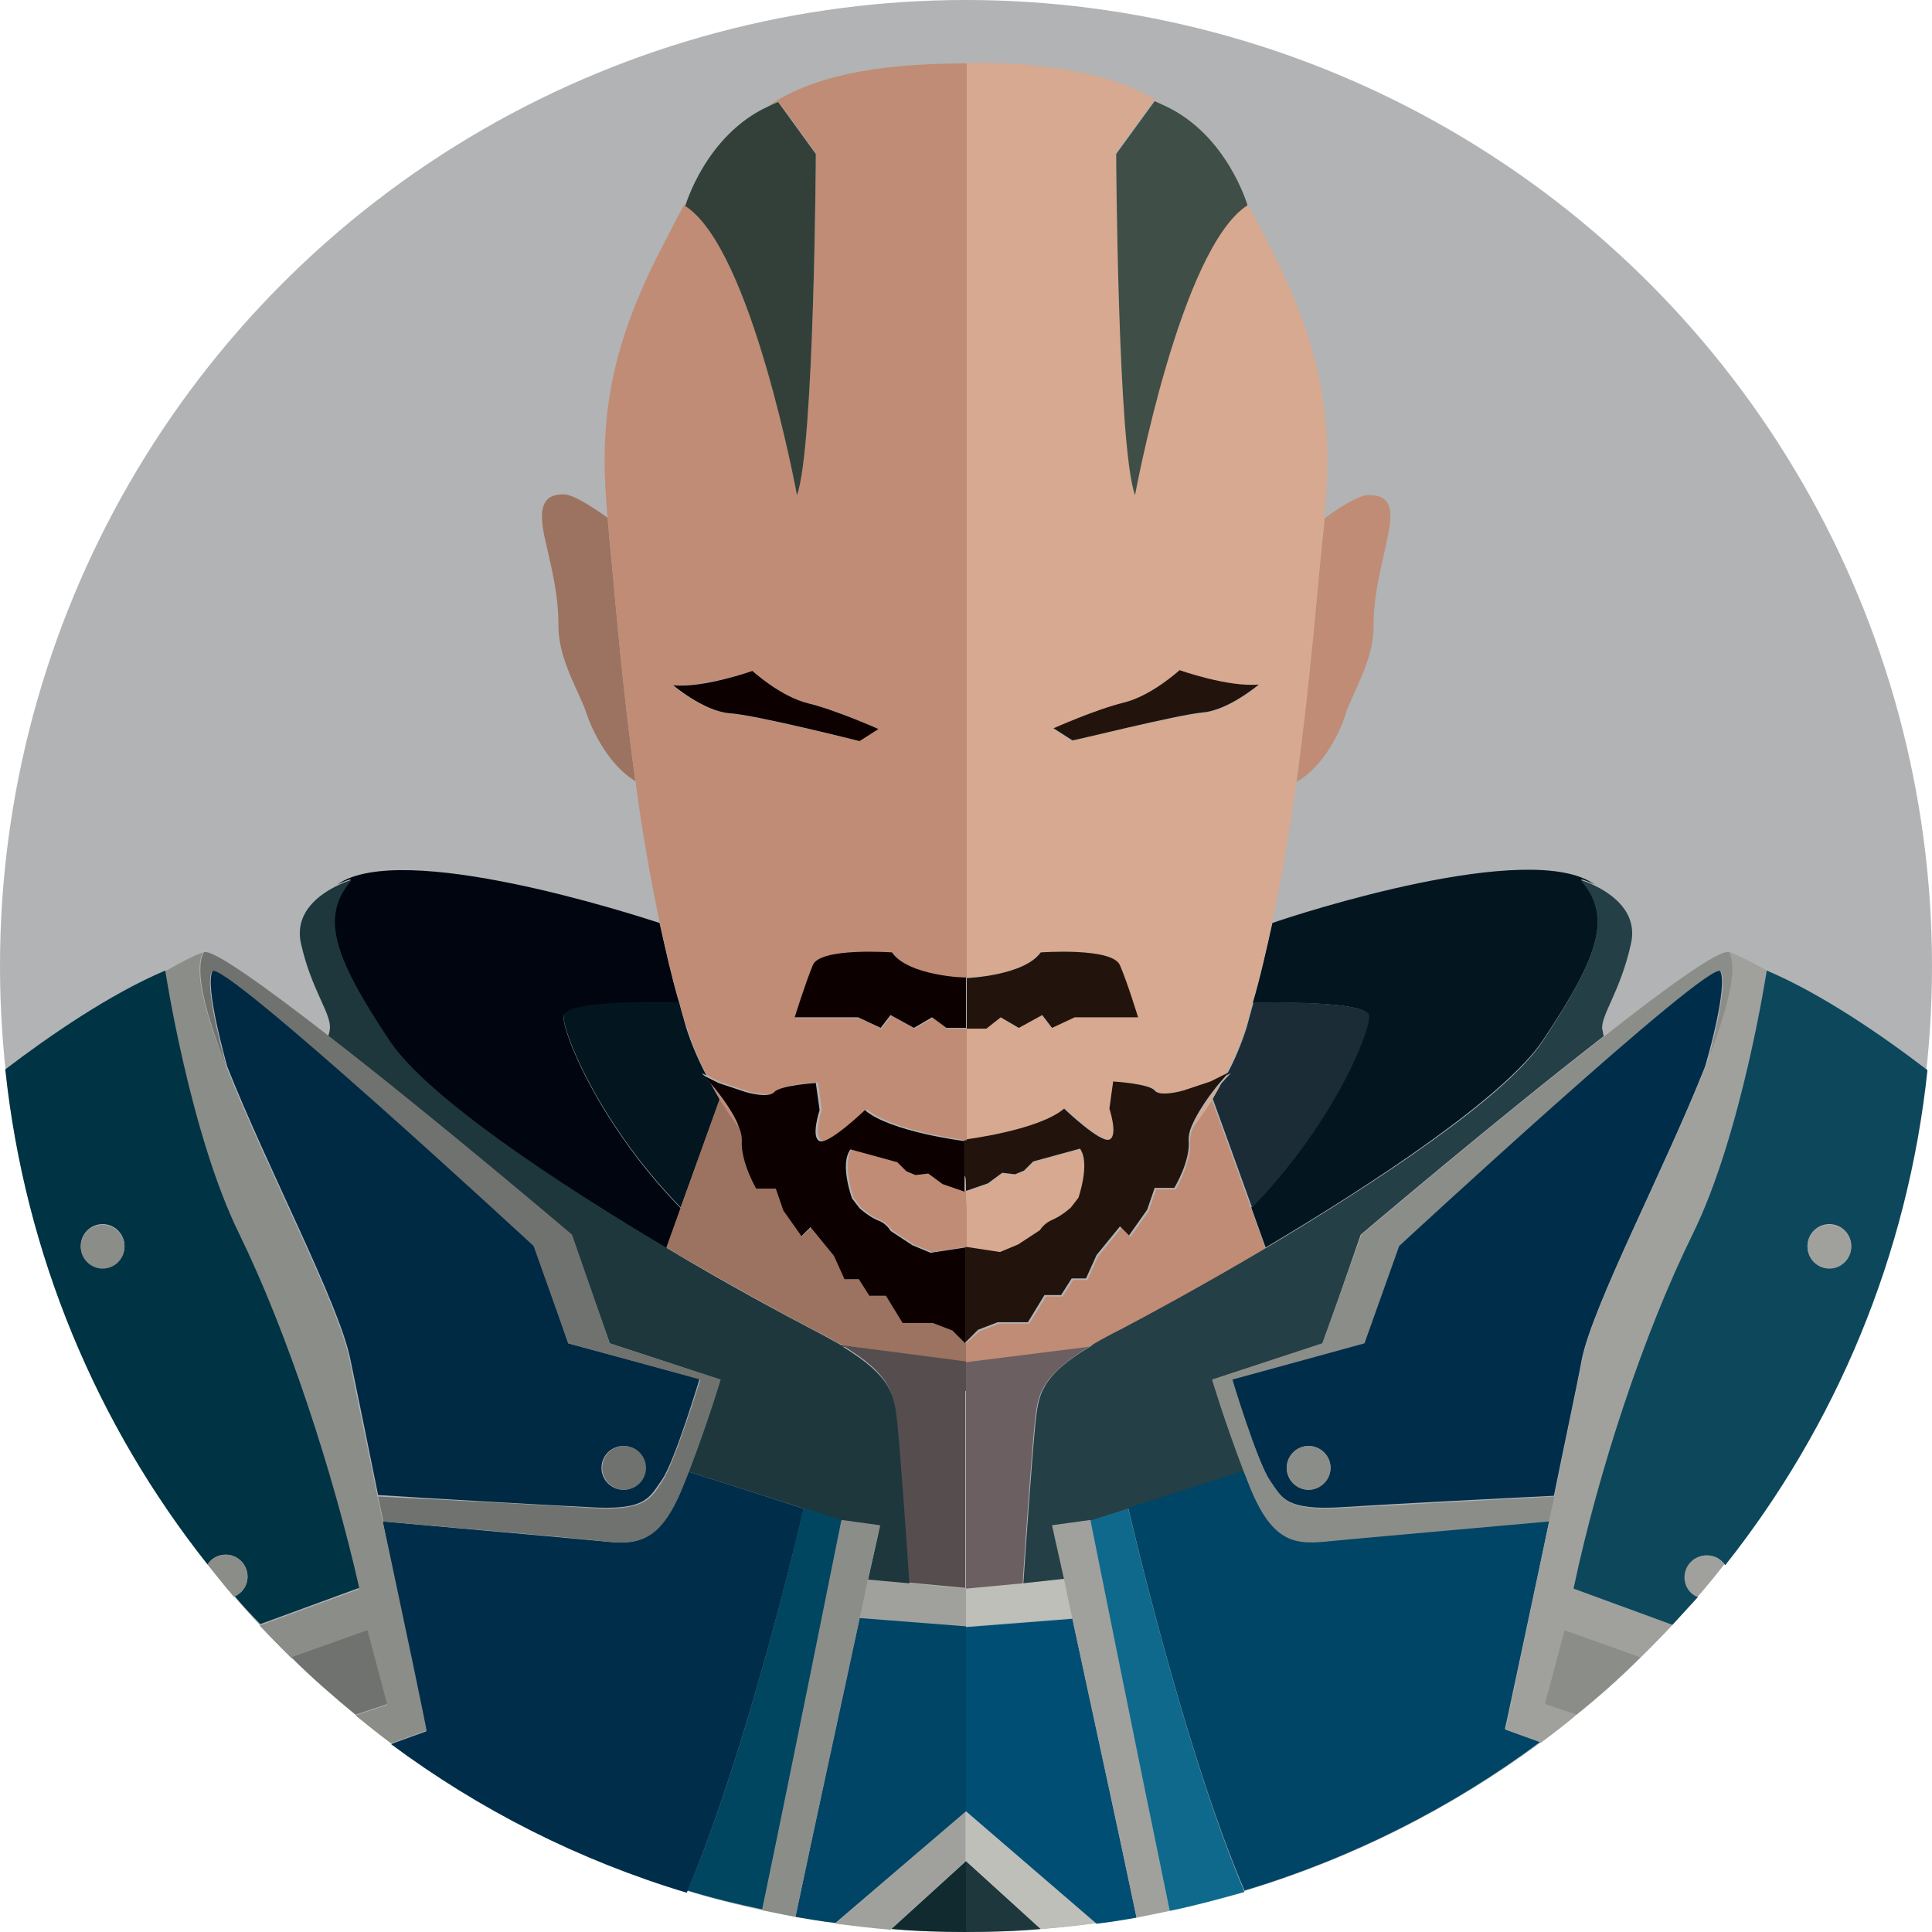 <svg xmlns="http://www.w3.org/2000/svg" width="256" height="256"><circle fill="#B1B3B5" cx="128" cy="128" r="128"/><path fill="#1D373D" d="M128 256c3.3 0 6.7-.1 9.9-.4l-9.9-9v9.4z"/><path fill="#03161F" d="M144.4 178.3c.1-.1.3-.2.4-.3l-.9.3h.5zm36.9-43.8c.4 1.6-4.4 14.1-15.5 25.5l1.9 5.3c14.5-8.6 31.7-20 36.7-27.4 7.7-11.5 9.2-16.6 5.1-21.4 0 0 .8.2 1.8.7-8.5-6.1-39.3 3.9-42.7 5.1-.8 3.6-1.6 7.2-2.6 10.6 4.6-.1 14.8-.1 15.3 1.6z"/><path fill="#1B2C36" d="M161.8 143.6c-.4.7-.7 1.3-1.1 2l5.2 14.4c11.1-11.4 15.9-23.9 15.5-25.5-.5-1.7-10.7-1.7-15.3-1.7l-.9 3.3c-.7 2.2-1.6 4.4-2.7 6.4l.6-.3c-.1.1-.6.6-1.3 1.4z"/><path fill="#C08C76" d="M158.1 149.4c-.3.7-.4 1.3-.4 1.8.2 2.8-1.9 6.4-1.9 6.4h-2.6l-1 2.9-2.4 3.4-1.2-1.2-3.1 3.8-1.4 3.1h-1.9l-1.4 2.2h-2.2l-2.2 3.6h-4l-2.6 1-1.8 1.6v2.6l16-2.1.9-.3c1.1-.6 2.3-1.3 3.7-2 3.8-2 11.1-5.9 19.1-10.7l-1.9-5.3-5.2-14.4c-.7 1.1-1.6 2.3-2.5 3.6zm13.7-45.8c3.7-2.1 5.9-6.9 6.5-9 .8-2.6 3.7-7 3.7-11.5s1-7.7 1.9-12.1c1-4.5-.3-5.4-2.6-5.4-1.2 0-3.8 1.6-5.8 3.1-.1.8-.1 1.6-.2 2.3-.8 6.7-1.7 19.1-3.5 32.6z"/><path fill="#D7A990" d="M137.8 126.2s9.6-.7 10.5 1.7c1 2.4 2.4 6.9 2.4 6.9h-8.4l-3 1.4-1.3-1.7-3.1 1.7-2.4-1.4-1.9 1.4H128V151s9.8-1.2 13.2-4.1c0 0 4.8 4.6 6 4.1 1.2-.5 0-4.1 0-4.1l.5-3.6s4.7.3 5.5 1.2 3.8 0 3.8 0l3.6-1.2 1.8-.9c1.1-2.1 2-4.2 2.7-6.4l.9-3.3c1-3.4 1.8-7 2.6-10.6 1.3-6.2 2.4-12.6 3.2-18.7 1.9-13.6 2.8-25.9 3.5-32.6.1-.8.2-1.6.2-2.3 1-11.1.5-21-7.3-36-1-2-2-3.8-2.9-5.5-8.9 5.7-14.9 38.4-14.9 38.4-2.3-6.1-2.5-45.2-2.5-45.2l5-6.9c.5.2.9.4 1.3.6-5.6-3.7-13.5-5.6-26.3-5.6v121.2c.1.1 7.8-.2 9.9-3.3zm11.1-33c3.7-.9 7.4-4.3 7.4-4.3s6.5 2.3 10.5 1.9c0 0-4 3.4-7.4 3.7-3.4.3-17.4 3.7-17.4 3.7l-2.5-1.6c.1 0 5.7-2.5 9.4-3.4zm12.9 50.4c-1.2 1.4-3 3.8-3.7 5.7.9-1.2 1.8-2.5 2.6-3.8.4-.6.7-1.2 1.1-1.9zM134.9 165l2.9-1.9s.5-1 1.7-1.4c1.2-.5 2.4-1.6 2.4-1.6l1-1.3s1.7-4.6.2-6.5l-6.2 1.7-1.2 1.2-1.2.5-1.7-.2-1.9 1.4-2.9 1v7.5l4.6.7 2.3-1.1z"/><path fill="#3F4E46" d="M147.9 20.4s.2 39.1 2.5 45.2c0 0 6-32.7 14.9-38.4 0 0-2.7-9.4-11-13.2-.4-.2-.9-.4-1.3-.6l-5.1 7z"/><path fill="#22140D" d="M159.4 94.4c3.4-.3 7.4-3.7 7.4-3.7-4 .4-10.5-1.9-10.5-1.9s-3.7 3.4-7.4 4.3c-3.7.9-9.3 3.4-9.3 3.4l2.5 1.6c0 .1 13.9-3.4 17.3-3.7zm-26.8 40.4l2.4 1.4 3.1-1.7 1.3 1.7 3-1.4h8.4s-1.4-4.6-2.4-6.9c-1-2.4-10.5-1.7-10.5-1.7-2.2 3.1-9.8 3.4-9.8 3.4v6.7h2.6l1.9-1.5zm-4.6 23l2.9-1 1.9-1.4 1.7.2 1.2-.5 1.2-1.2 6.2-1.7c1.4 1.9-.2 6.5-.2 6.5l-1 1.3s-1.2 1.1-2.4 1.6-1.7 1.4-1.7 1.4l-2.9 1.9-2.4 1-4.6-.7v12.7l1.7-1.7 2.6-1h4l2.2-3.6h2.2l1.4-2.2h1.9l1.4-3.1 3.1-3.8 1.2 1.2 2.4-3.4 1-2.9h2.6s2.2-3.6 1.9-6.4c0-.5.1-1.1.4-1.8.8-1.9 2.5-4.3 3.7-5.7.7-.8 1.2-1.4 1.2-1.4l-.6.3-1.8.9-3.6 1.2s-3.1.9-3.8 0-5.5-1.2-5.5-1.2l-.5 3.6s1.2 3.6 0 4.1c-1.2.5-6-4.1-6-4.1-3.4 2.9-13.2 4.1-13.2 4.1v4.8c.2.1.2.8.2 2z"/><path fill="#6B5F61" d="M128 180.5v30.1l7.5-.7c.2-3.3 1.2-17.5 1.6-21.3.4-3.7.6-6.1 7.3-10.2l-.5.1-15.9 2z"/><path fill="#243F45" d="M204.4 138c-4.9 7.4-22.1 18.7-36.7 27.4-8.1 4.8-15.3 8.7-19.1 10.7-1.4.7-2.7 1.4-3.7 2-.1.1-.3.2-.4.3-6.7 4-6.9 6.5-7.3 10.2-.4 3.8-1.4 18-1.6 21.3l5.5-.5c-1-4.4-1.6-7.2-1.6-7.2l5.1-.7 14-4.5 6.3-2c-2.6-6.8-4.2-12.2-4.2-12.2l14.6-4.8 5-14.4s18-15.3 32.2-26.3c-.1-.4-.1-.7-.2-.9-.2-1.9 2.4-5 3.8-11.3 1-4.3-2.6-6.7-4.9-7.8-1-.5-1.8-.7-1.8-.7 4.2 4.7 2.6 9.9-5 21.4z"/><path fill="#BEBFB8" d="M128 246.6l9.9 9c2.5-.2 4.9-.5 7.3-.8L128 240v6.6zm7.5-36.8l-7.5.7v5l14.1-1.1c-.4-1.9-.8-3.6-1.1-5.2l-5.5.6z"/><path fill="#004E74" d="M142.1 214.5l-14.1 1.1V240l17.3 14.9c1.8-.2 3.6-.5 5.3-.8-2.4-11.5-6.1-28.3-8.5-39.6z"/><path fill="#A0A19C" d="M144.5 201.4l-5.1.7s.6 2.8 1.6 7.2c.3 1.5.7 3.3 1.1 5.2 2.5 11.4 6.1 28.2 8.5 39.6 1.5-.3 3-.6 4.4-.9-3.8-18.4-10.5-51.8-10.5-51.8z"/><path fill="#0E698C" d="M149.5 199.9l9-2.9-14 4.5s6.7 33.4 10.5 51.7c3.4-.7 6.7-1.6 9.9-2.5-8.1-19.1-15.4-50.8-15.4-50.8z"/><path fill="#046" d="M205.3 201.5c-4.3.4-24.8 2.1-28.9 2.6-4.6.5-7.7.5-10.8-7.2-.3-.7-.5-1.3-.8-2l-6.3 2-9 2.9s7.3 31.8 15.4 50.7c14.3-4.3 27.5-11 39.2-19.7l-4.7-1.7c0 .2 3-14 5.9-27.6z"/><path fill="#002E4A" d="M227.9 128.6c-1.2-1.9-42.6 36.4-42.6 36.4l-4.6 12.9-17.5 4.8s3.4 11 5 13.4 2.2 4.1 9.8 3.6c6.1-.4 21.7-1.2 27.9-1.5 1.5-7.4 3-14.3 3.7-18.1 1.5-7.3 11-25.3 16.3-38.7.1-.2 3.2-10.9 2-12.8zm-54.5 68.8c-1.6 0-2.9-1.3-2.9-2.9s1.3-2.9 2.9-2.9 2.9 1.3 2.9 2.9-1.4 2.9-2.9 2.9z"/><path fill="#8B8D89" d="M175.2 178l-14.6 4.8s1.6 5.4 4.2 12.2c.3.6.5 1.3.8 2 3.1 7.7 6.2 7.7 10.8 7.2 4.1-.4 24.5-2.2 28.9-2.6.2-1.1.5-2.2.7-3.3-6.1.3-21.8 1.2-27.9 1.5-7.7.5-8.1-1.2-9.8-3.6s-5-13.4-5-13.4l17.5-4.8 4.6-12.9s41.4-38.3 42.6-36.4c1.2 1.9-1.9 12.6-1.9 12.7 2.8-7 4.4-12.8 3.1-15.2-1-.7-8.1 4.4-16.6 11.1-14.2 11-32.2 26.3-32.2 26.3l-5.2 14.4z"/><path fill="#A0A19C" d="M224.3 163.5c6.5-13.2 9.8-34.9 9.8-34.9-2.1-1.2-3.8-2-5-2.5 1.3 2.4-.4 8.2-3.1 15.2-5.3 13.4-14.8 31.4-16.3 38.7-.8 3.8-2.2 10.7-3.7 18.1-.2 1.1-.5 2.2-.7 3.3-2.8 13.6-5.8 27.8-5.8 27.8l4.7 1.7c1.6-1.2 3.2-2.4 4.7-3.7l-4.2-1.4 2.6-9.8 10.1 3.6c1.4-1.4 2.9-2.9 4.2-4.3l-13.1-4.8c3.4-15.5 9.3-33.7 15.8-47z"/><path fill="#0D475B" d="M234.1 128.6s-3.3 21.7-9.8 34.9c-6.5 13.2-12.5 31.4-15.8 47l13.1 4.8c1.1-1.2 2.3-2.5 3.4-3.7-1-.4-1.7-1.5-1.7-2.6 0-1.6 1.3-2.9 2.9-2.9 1 0 1.9.5 2.4 1.3 14.6-18.4 24.2-41 26.8-65.6-6-4.6-14-10.1-21.3-13.2zm8.3 39.4c-1.6 0-2.9-1.3-2.9-2.9s1.3-2.9 2.9-2.9 2.9 1.3 2.9 2.9-1.3 2.9-2.9 2.9z"/><path fill="#8B8D89" d="M207.3 216l-2.6 9.8 4.2 1.4c3-2.4 5.8-4.9 8.5-7.6l-10.1-3.6zm-33.9-24.4c-1.6 0-2.9 1.3-2.9 2.9s1.3 2.9 2.9 2.9 2.9-1.3 2.9-2.9-1.4-2.9-2.9-2.9z"/><path fill="#A0A19C" d="M226.1 206.1c-1.6 0-2.9 1.3-2.9 2.9 0 1.2.7 2.2 1.7 2.6 1.2-1.4 2.4-2.8 3.5-4.3-.4-.7-1.3-1.2-2.3-1.2zm16.3-43.8c-1.6 0-2.9 1.3-2.9 2.9s1.3 2.9 2.9 2.9 2.9-1.3 2.9-2.9-1.3-2.9-2.9-2.9z"/><path fill="#102A2F" d="M118.1 255.6c3.3.3 6.6.4 9.9.4v-9.4l-9.9 9z"/><path fill="#000510" d="M51.6 138c4.9 7.4 22.1 18.7 36.7 27.4l1.9-5.3c-11.1-11.4-15.9-23.9-15.5-25.5.5-1.7 10.7-1.7 15.3-1.7-1-3.4-1.8-7-2.6-10.6-3.4-1.1-34.2-11.1-42.7-5.1 1-.5 1.8-.7 1.8-.7-4.1 4.8-2.5 10 5.1 21.5zm59.6 40.1c.1.1.3.2.4.3l.5.1c-.4-.2-.7-.3-.9-.4z"/><path fill="#03161F" d="M94.2 143.6c-.7-.8-1.2-1.4-1.2-1.4l.6.3c-1.1-2.1-2-4.2-2.7-6.4l-.9-3.3c-4.6-.1-14.8-.1-15.3 1.7-.4 1.6 4.4 14.1 15.5 25.5l5.2-14.4c-.5-.7-.8-1.3-1.2-2z"/><path fill="#9C7360" d="M128 180.5V178l-1.7-1.7-2.6-1h-4l-2.2-3.6h-2.2l-1.4-2.2H112l-1.4-3.1-3.1-3.8-1.2 1.2-2.4-3.4-1-2.9h-2.6s-2.2-3.6-1.9-6.4c0-.5-.1-1.1-.4-1.8-.9-1.2-1.8-2.5-2.6-3.8L90.2 160l-1.9 5.3c8.1 4.8 15.3 8.7 19.1 10.7 1.4.7 2.7 1.4 3.7 2l.9.3 16 2.2zM80.5 68.6c-2.1-1.5-4.6-3.1-5.8-3.1-2.2 0-3.5 1-2.6 5.4 1 4.5 1.9 7.7 1.9 12.1 0 4.5 2.9 8.9 3.7 11.5.7 2.1 2.9 6.9 6.5 9-1.9-13.6-2.8-25.9-3.5-32.6 0-.7-.1-1.5-.2-2.3z"/><path fill="#C08C76" d="M94.2 143.6c.4.7.7 1.3 1.1 2 .8 1.3 1.7 2.6 2.6 3.8-.7-2-2.5-4.3-3.7-5.8zm-3.2-7.5c.7 2.2 1.6 4.4 2.7 6.4l1.8.9 3.6 1.2s3.1.9 3.8 0 5.5-1.2 5.5-1.2l.5 3.6s-1.2 3.6 0 4.1c1.2.5 6-4.1 6-4.1 3.4 2.9 13.2 4.1 13.2 4.1v-14.8h-2.6l-1.9-1.4-2.4 1.4-3.1-1.7-1.3 1.7-3-1.4h-8.4s1.4-4.6 2.4-6.9c1-2.4 10.5-1.7 10.5-1.7 2.2 3.1 9.8 3.4 9.8 3.4V8.4c-12.8 0-20.6 1.9-26.3 5.6.4-.2.9-.4 1.3-.6l5 6.9s-.2 39.1-2.5 45.2c0 0-6-32.7-14.9-38.4-1 1.7-1.9 3.6-2.9 5.5-7.8 14.9-8.3 24.8-7.3 36 .1.8.1 1.6.2 2.3.7 6.8 1.6 19.1 3.5 32.6.8 6.1 1.9 12.4 3.2 18.7.8 3.6 1.6 7.2 2.6 10.6.3 1.2.6 2.3 1 3.3zm8.7-47.2s3.7 3.4 7.4 4.3c3.7.9 9.3 3.4 9.3 3.4l-2.5 1.6s-14-3.4-17.4-3.7c-3.4-.3-7.4-3.7-7.4-3.7 4.1.3 10.6-1.9 10.6-1.9zm28.3 68.9l-2.9-1-1.9-1.4-1.7.2-1.2-.5-1.2-1.2-6.2-1.7c-1.4 1.9.2 6.5.2 6.5l1 1.3s1.2 1.1 2.4 1.6 1.7 1.4 1.7 1.4l2.9 1.9 2.4 1 4.6-.7V160c-.1-.8-.1-1.6-.1-2.2z"/><path fill="#324039" d="M105.6 65.6c2.3-6.1 2.5-45.2 2.5-45.2l-5-6.9c-.5.2-.9.4-1.3.6-8.3 3.8-11 13.2-11 13.2 8.8 5.6 14.8 38.3 14.8 38.3z"/><path fill="#0D0000" d="M113.9 98.2l2.5-1.6s-5.6-2.5-9.3-3.4c-3.7-.9-7.4-4.3-7.4-4.3s-6.5 2.3-10.5 1.9c0 0 4 3.4 7.4 3.7 3.4.2 17.3 3.7 17.3 3.7zm4.3 28s-9.6-.7-10.5 1.7c-1 2.4-2.4 6.9-2.4 6.9h8.4l3 1.4 1.3-1.7 3.1 1.7 2.4-1.4 1.9 1.4h2.6v-6.7c0 .1-7.7-.2-9.8-3.3zm-24 17.4c1.2 1.4 3 3.8 3.7 5.7.3.7.4 1.3.4 1.8-.2 2.8 1.9 6.4 1.9 6.4h2.6l1 2.9 2.4 3.4 1.2-1.2 3.1 3.8 1.4 3.1h1.9l1.4 2.2h2.2l2.2 3.6h4l2.6 1 1.7 1.7v-12.7l-4.6.7-2.4-1-2.9-1.9s-.5-1-1.7-1.4c-1.2-.5-2.4-1.6-2.4-1.6l-1-1.3s-1.7-4.6-.2-6.5l6.2 1.7 1.2 1.2 1.2.5 1.7-.2 1.9 1.4 2.9 1v-6.7s-9.8-1.2-13.2-4.1c0 0-4.8 4.6-6 4.1-1.2-.5 0-4.1 0-4.1l-.5-3.6s-4.7.3-5.5 1.2-3.8 0-3.8 0l-3.6-1.2-1.8-.9-.6-.3c.2 0 .7.5 1.4 1.3z"/><path fill="#564D4F" d="M128 184.3v-3.9l-16-2.1-.5-.1c6.7 4 6.9 6.5 7.3 10.2.4 3.8 1.4 18 1.6 21.3l7.5.7v-26.1z"/><path fill="#1D373D" d="M80.8 178l14.6 4.8s-1.6 5.4-4.2 12.2l6.3 2 14 4.5 5.1.7s-.6 2.8-1.6 7.2l5.5.5c-.2-3.3-1.2-17.5-1.6-21.3-.4-3.7-.6-6.1-7.3-10.2-.1-.1-.3-.2-.4-.3-1.1-.6-2.3-1.3-3.7-2-3.8-2-11.1-5.9-19.1-10.7-14.5-8.6-31.7-20-36.7-27.4-7.7-11.5-9.2-16.6-5.1-21.4 0 0-.8.2-1.8.7-2.3 1.1-5.9 3.5-4.9 7.8 1.4 6.2 4.1 9.3 3.8 11.3 0 .2-.1.5-.2.9 14.2 11 32.2 26.3 32.2 26.3l5.1 14.4z"/><path fill="#A0A19C" d="M128 240l-17.3 14.9c2.4.3 4.9.6 7.3.8l9.9-9V240zm0-29.5l-7.5-.7-5.5-.5c-.3 1.5-.7 3.3-1.1 5.2l14.1 1.1v-5.1z"/><path fill="#046" d="M128 233.4v-17.9l-14.1-1.1c-2.5 11.4-6.1 28.2-8.5 39.6 1.8.3 3.5.6 5.3.8L128 240v-6.6z"/><path fill="#8B8D89" d="M113.9 214.5c.4-1.9.8-3.6 1.1-5.2 1-4.4 1.6-7.2 1.6-7.2l-5.1-.7s-6.7 33.4-10.5 51.7c1.5.3 2.9.6 4.4.9 2.4-11.4 6.1-28.2 8.5-39.5z"/><path fill="#004661" d="M111.5 201.4l-14-4.5 9 2.9s-7.3 31.8-15.4 50.7c3.2 1 6.6 1.8 9.9 2.5 3.8-18.2 10.5-51.6 10.5-51.6z"/><path fill="#002E4A" d="M106.5 199.9l-9-2.9-6.3-2c-.3.6-.5 1.3-.8 2-3.1 7.7-6.2 7.7-10.8 7.2-4.1-.4-24.5-2.2-28.9-2.6 2.8 13.6 5.8 27.8 5.8 27.8l-4.7 1.7c11.7 8.7 24.9 15.4 39.2 19.7 8.2-19.2 15.5-50.9 15.5-50.9z"/><path fill="#002944" d="M77.9 199.7c7.7.5 8.1-1.2 9.8-3.6s5-13.4 5-13.4L75.3 178l-4.5-13s-41.4-38.3-42.6-36.4c-1.2 1.9 1.9 12.6 1.9 12.7 5.3 13.4 14.8 31.4 16.3 38.7.8 3.8 2.2 10.7 3.7 18.1 6.1.4 21.7 1.3 27.8 1.6zm7.6-5.2c0 1.6-1.3 2.9-2.9 2.9s-2.9-1.3-2.9-2.9 1.3-2.9 2.9-2.9 2.9 1.3 2.9 2.9z"/><path fill="#6F726E" d="M30 141.4c0-.1-3.1-10.8-1.9-12.7 1.2-1.9 42.6 36.4 42.6 36.4l4.6 12.9 17.5 4.8s-3.4 11-5 13.4-2.2 4.1-9.8 3.6c-6.1-.4-21.7-1.2-27.9-1.5.2 1.1.5 2.2.7 3.3 4.3.4 24.8 2.1 28.9 2.6 4.6.5 7.7.5 10.8-7.2.3-.7.5-1.3.8-2 2.6-6.8 4.2-12.2 4.2-12.2L80.8 178l-5-14.4s-18-15.3-32.2-26.3c-8.5-6.6-15.6-11.7-16.6-11.1-1.3 2.4.3 8.2 3 15.2z"/><path fill="#8B8D89" d="M50.7 201.5c-.2-1.1-.5-2.2-.7-3.3-1.5-7.4-3-14.3-3.7-18.1-1.5-7.3-11-25.3-16.3-38.7-2.8-7-4.4-12.8-3.1-15.2-1.2.4-2.9 1.3-5 2.5 0 0 3.3 21.7 9.8 34.9 6.5 13.2 12.5 31.4 15.8 47l-13.1 4.8c1.4 1.5 2.8 2.9 4.2 4.3l10.1-3.6 2.6 9.8-4.2 1.4c1.6 1.3 3.1 2.5 4.7 3.7l4.7-1.7c.1 0-2.9-14.2-5.8-27.8z"/><path fill="#003343" d="M31.7 163.5c-6.5-13.2-9.8-34.9-9.8-34.9-7.3 3.1-15.3 8.6-21.2 13.1 2.6 24.6 12.2 47.2 26.8 65.6.5-.8 1.4-1.3 2.4-1.3 1.6 0 2.9 1.3 2.9 2.9 0 1.2-.7 2.2-1.7 2.6 1.1 1.3 2.2 2.5 3.4 3.7l13.1-4.8c-3.5-15.4-9.4-33.6-15.9-46.9zM13.6 168c-1.6 0-2.9-1.3-2.9-2.9s1.3-2.9 2.9-2.9 2.9 1.3 2.9 2.9-1.3 2.9-2.9 2.9z"/><path fill="#6F726E" d="M48.7 216l-10.1 3.6c2.7 2.7 5.6 5.2 8.5 7.6l4.2-1.4-2.6-9.8zm31.1-21.5c0 1.6 1.3 2.9 2.9 2.9s2.9-1.3 2.9-2.9-1.3-2.9-2.9-2.9-2.9 1.3-2.9 2.9z"/><path fill="#8B8D89" d="M32.8 208.9c0-1.6-1.3-2.9-2.9-2.9-1 0-1.9.5-2.4 1.3 1.1 1.4 2.3 2.9 3.5 4.3 1.1-.5 1.8-1.5 1.8-2.7zm-19.2-46.6c-1.6 0-2.9 1.3-2.9 2.9s1.3 2.9 2.9 2.9 2.9-1.3 2.9-2.9-1.3-2.9-2.9-2.9z"/></svg>